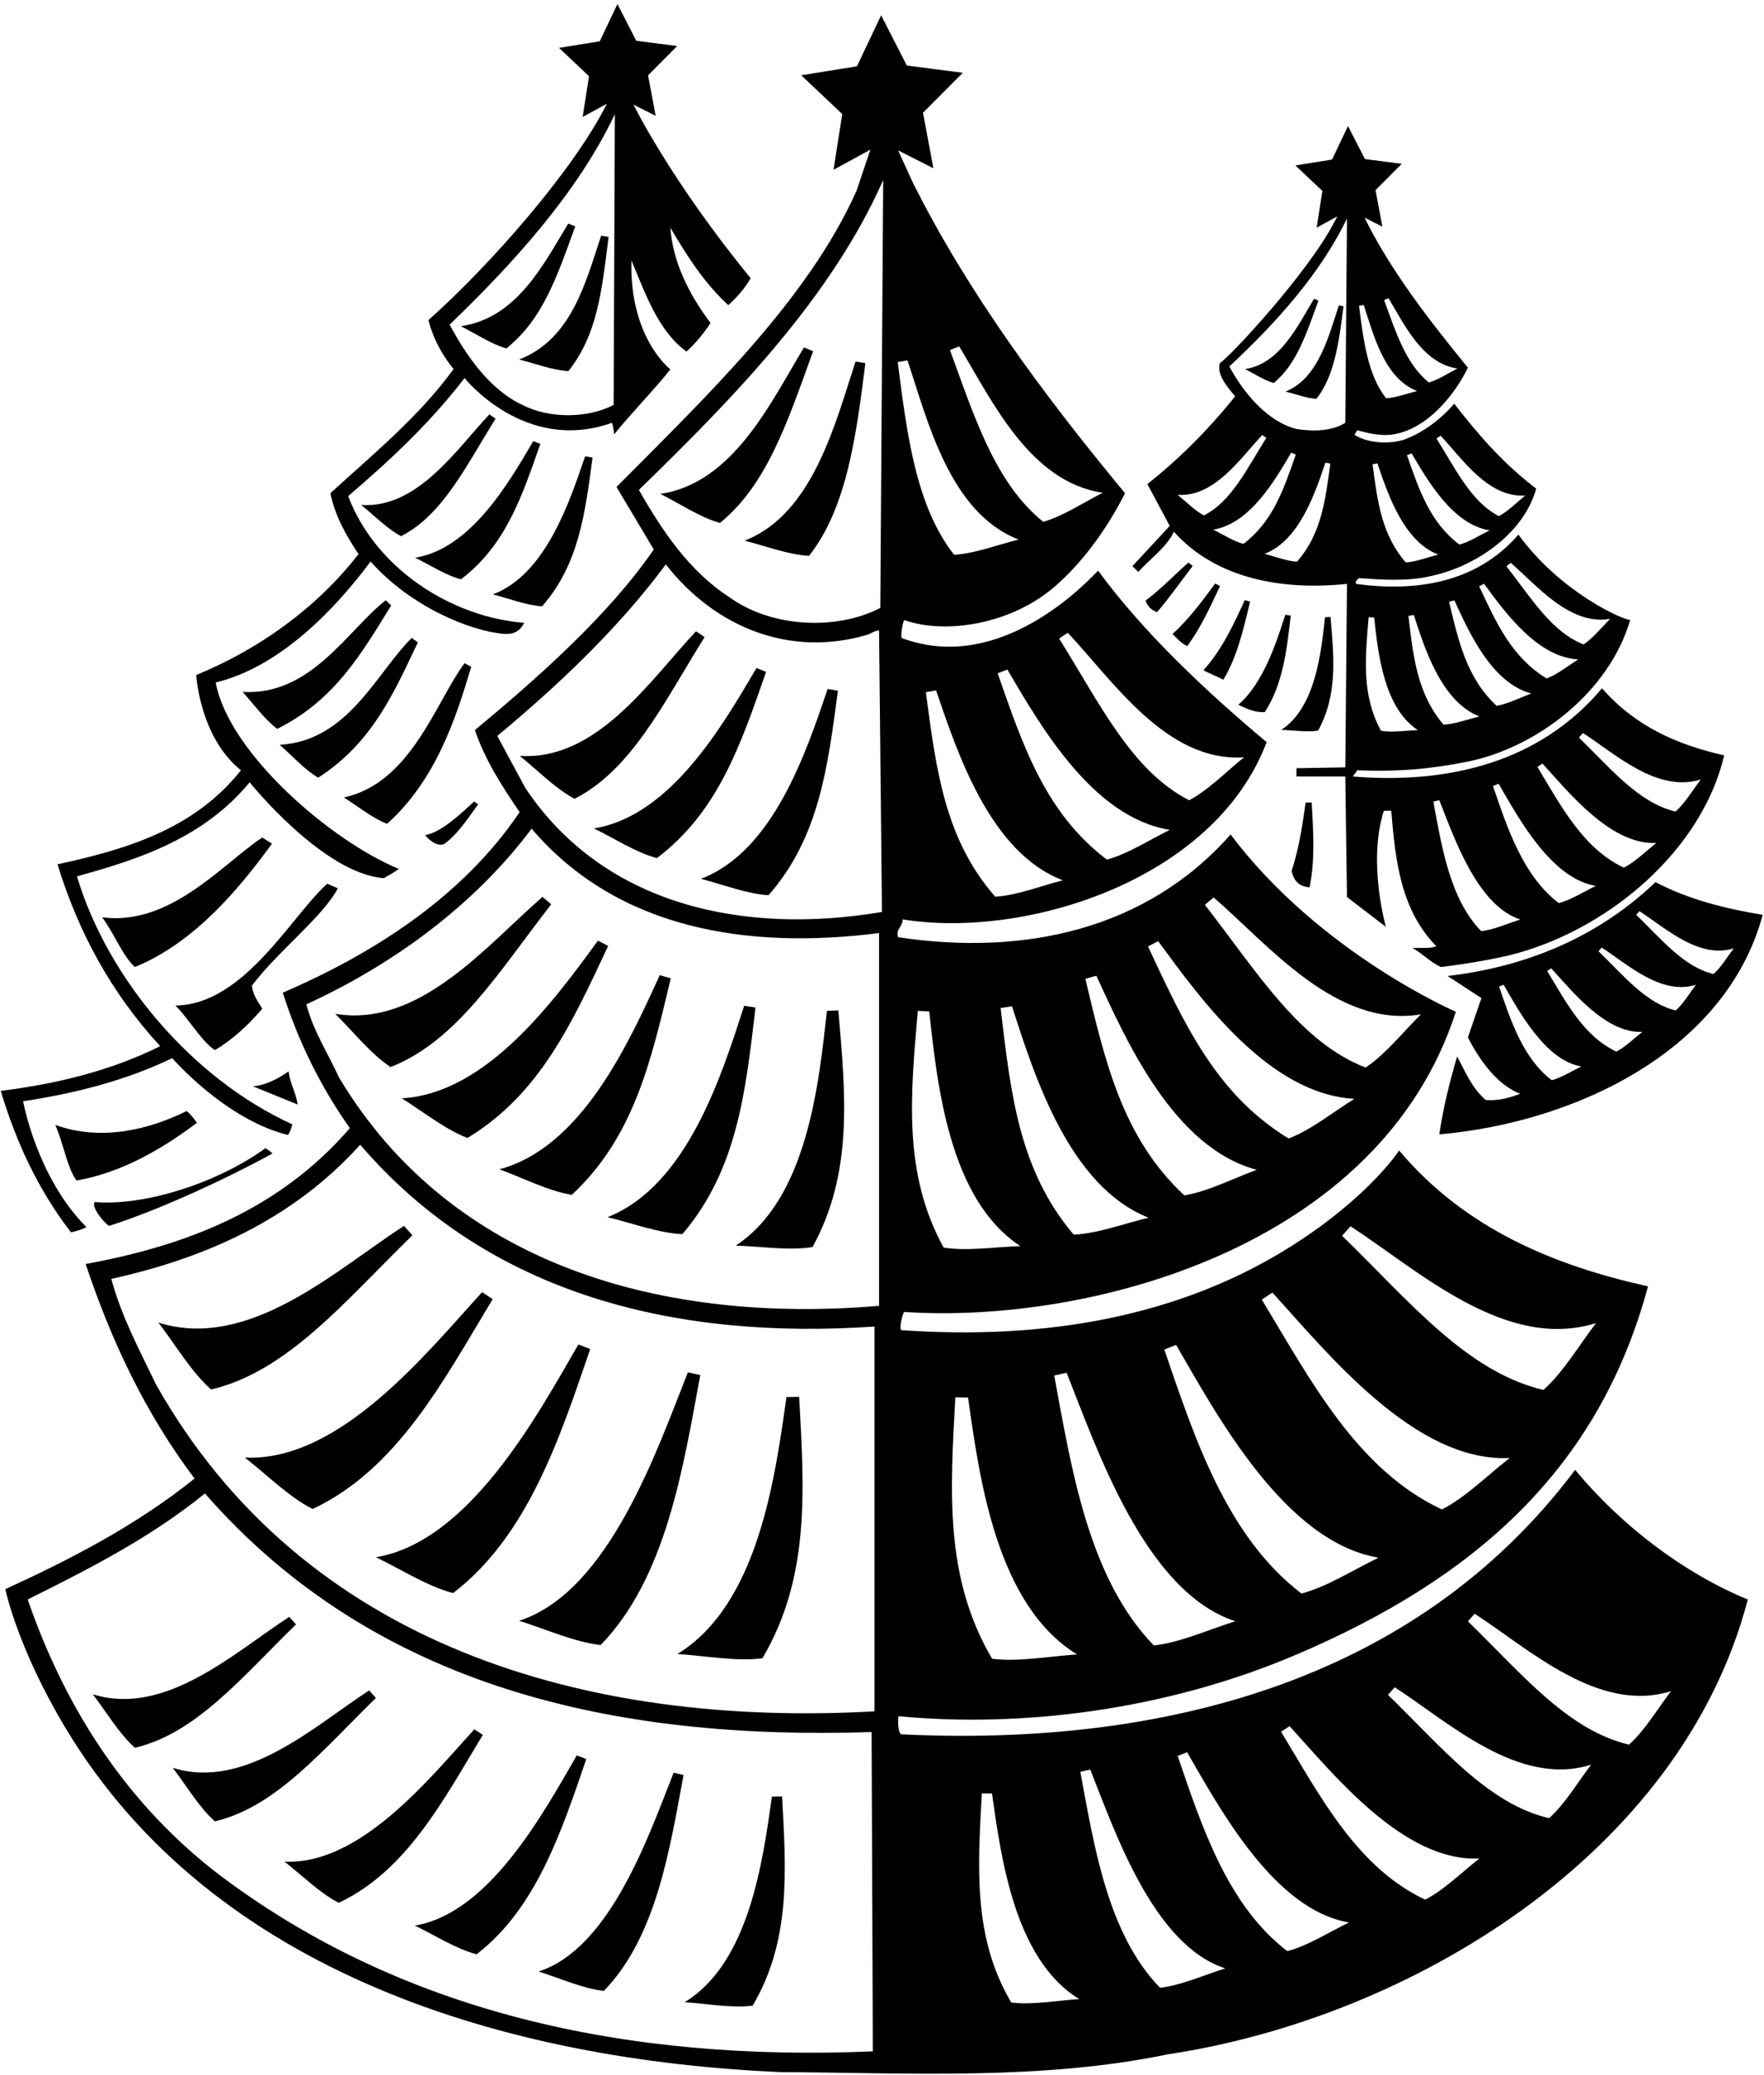 <?xml version="1.0" encoding="UTF-8"?>
<svg xmlns="http://www.w3.org/2000/svg" xmlns:xlink="http://www.w3.org/1999/xlink" width="426pt" height="501pt" viewBox="0 0 426 501" version="1.1">
<g id="surface1">
<path style=" stroke:none;fill-rule:nonzero;fill:rgb(0%,0%,0%);fill-opacity:1;" d="M 107.148 203.848 C 110.648 201.516 114.031 196.047 115.484 194.184 L 114.484 193.516 C 112.281 195.516 106.59 201.141 102.648 201.617 C 104.117 203.359 105.688 204.246 107.148 203.848 "/>
<path style=" stroke:none;fill-rule:nonzero;fill:rgb(0%,0%,0%);fill-opacity:1;" d="M 358.789 265.574 C 355.254 262.473 353.887 258.676 351.887 255.074 C 349.988 261.574 348.488 267.676 347.59 273.875 C 379.789 271.074 416.688 254.176 425.688 220.875 C 416.59 219.375 407.789 217.176 399.789 212.973 C 385.789 226.375 368.387 233.441 349.59 235.641 L 357.754 240.973 L 354.488 250.473 C 357.188 255.676 361.289 261.773 367.09 264.074 C 364.488 265.074 361.922 265.809 358.789 265.574 Z M 395.934 219.988 C 402.266 224.105 410.312 231.594 418.699 228.961 C 417.082 231.074 415.656 233.531 413.816 235.16 C 406.699 233.484 401.395 226.945 395.145 220.863 Z M 386.816 228.781 C 393.148 232.898 401.199 240.387 409.582 237.754 C 407.965 239.867 406.539 242.324 404.699 243.953 C 397.586 242.277 392.277 235.738 386.027 229.656 Z M 374.621 233.785 C 379.715 239.367 387.852 249.559 396.629 249.121 C 394.531 250.762 392.531 252.777 390.34 253.895 C 382.441 250.184 378.156 241.895 373.641 234.438 Z M 362.02 238.176 L 363.121 237.75 C 366.91 244.285 373.227 256.035 381.898 257.477 C 379.496 258.629 377.113 260.176 374.738 260.801 C 367.809 255.496 364.844 246.426 362.02 238.176 "/>
<path style=" stroke:none;fill-rule:nonzero;fill:rgb(0%,0%,0%);fill-opacity:1;" d="M 69.688 258.676 C 67.086 260.473 64.289 261.973 61.086 262.273 L 71.887 266.676 C 71.488 263.875 70.086 261.723 69.688 258.676 "/>
<path style=" stroke:none;fill-rule:nonzero;fill:rgb(0%,0%,0%);fill-opacity:1;" d="M 26.336 295.973 C 38.336 292.176 54.738 284.574 65.836 278.473 C 65.836 278.473 64.688 277.523 64.086 277.223 C 52.637 285.523 35.086 291.223 22.836 290.223 C 22.039 291.426 24.938 295.074 26.336 295.973 "/>
<path style=" stroke:none;fill-rule:nonzero;fill:rgb(0%,0%,0%);fill-opacity:1;" d="M 17.109 297.488 C 17.234 297.648 21.047 296.445 20.832 296.23 C 8.844 284.184 5.586 265.875 5.586 265.875 C 18.188 263.973 30.387 260.875 41.586 255.473 C 41.586 255.473 54.336 270.223 69.457 274.008 C 69.766 274.074 70.73 271.512 70.551 271.434 C 46.383 260.414 25.934 236.191 18.586 211.574 C 33.887 207.375 49.188 202.273 60.289 188.875 C 60.289 188.875 77.992 210.941 92.711 212.02 C 93.711 211.348 94.961 210.848 96.289 209.773 C 79.93 203.039 55.211 181.777 52.086 164.773 C 67.461 161.098 80.887 147.176 89.488 135.574 C 99.324 146.641 113.824 152.41 121.707 153.039 C 123.727 153.199 125.484 152.621 126.59 150.375 C 108.789 148.973 90.586 137.074 84.086 119.773 C 94.387 110.973 103.988 101.973 112.188 91.273 C 112.188 91.273 126.754 109.613 147.789 102.074 C 148.09 102.848 148.09 103.348 148.34 104.848 C 152.34 99.848 158.387 93.676 161.887 89.176 C 161.887 89.176 151.965 81.598 152.488 62.875 C 155.789 70.676 158.887 79.875 165.789 84.875 C 167.887 82.973 169.988 80.473 171.59 77.973 C 166.387 71.074 162.488 63.273 161.887 54.973 C 165.789 61.574 169.988 68.273 175.887 73.676 C 178.09 71.676 179.887 69.574 181.289 67.176 C 161.867 43.461 152.988 25.266 152.988 25.266 L 158.34 27.973 L 156.504 18.184 L 163.531 11.121 L 153.652 9.84 L 149.109 0.977 L 144.836 9.973 L 135.004 11.559 L 142.242 18.398 L 140.707 28.242 L 146.555 25.055 C 138.453 41.254 118.246 64.105 103.488 77.273 C 103.488 77.273 104.59 83.098 109.539 89.098 C 101.191 100.598 90.199 109.547 79.789 119.074 C 80.887 124.473 83.461 129.098 86.586 133.773 C 76.086 147.273 61.988 156.973 47.387 162.973 C 47.387 162.973 48.211 177.973 58.188 185.973 C 46.789 200.375 29.988 205.176 13.887 208.676 C 18.789 224.676 26.688 239.574 38.688 252.574 C 26.887 258.473 13.789 261.676 0.188 263.375 C 3.832 275.582 9.121 287.113 17.109 297.488 Z M 108.59 78.375 C 124.387 63.176 139.59 46.273 148.488 27.574 L 148.188 97.773 C 141.789 101.074 132.59 101.074 126.188 97.773 C 118.188 94.074 112.488 85.676 108.59 78.375 "/>
<path style=" stroke:none;fill-rule:nonzero;fill:rgb(0%,0%,0%);fill-opacity:1;" d="M 125.375 86.801 C 129.375 87.801 133.477 89.398 137.273 89.598 C 144.273 80.699 145.273 70.598 146.977 57.199 L 145.176 56.898 C 141.477 68 138.074 81.898 125.375 86.801 "/>
<path style=" stroke:none;fill-rule:nonzero;fill:rgb(0%,0%,0%);fill-opacity:1;" d="M 274.887 138.074 C 277.789 134.875 281.789 132.074 283.488 128.375 C 293.789 139.875 309.887 142.574 325.289 140.973 L 324.887 185.273 L 313.09 185.473 L 313.09 187.473 L 324.887 187.473 L 325.289 216.574 L 334.688 223.773 C 334.688 223.773 330.215 208.16 334.191 195.758 L 335.984 195.734 C 336.973 207.801 338.258 219.664 346.887 228.473 C 345.188 229.074 342.988 228.773 341.09 228.875 C 343.488 230.176 345.488 232.375 347.988 233.473 C 347.988 233.473 359.105 232.156 366.266 230.18 C 389.016 223.891 411.02 205.117 416.387 182.375 C 405.289 179.875 394.988 175.473 386.887 166.176 C 371.887 183.973 349.988 189.375 326.688 187.473 L 327.789 185.973 C 337.59 186.375 345.488 185.676 354.488 183.875 C 371.488 180.375 388.688 166.875 393.688 149.676 C 392.289 149.773 377.09 143.309 366.688 129.074 C 356.688 140.676 342.09 142.973 327.488 140.973 C 327.188 140.375 327.789 139.973 328.188 139.574 C 333.59 139.973 339.887 140.375 345.09 139.176 C 355.789 137.074 367.887 129.176 370.988 117.973 C 363.09 111.973 357.188 105.176 351.188 97.473 C 347.688 101.473 343.688 104.375 339.289 106.074 C 335.488 107.375 330.188 106.973 327.09 104.973 L 327.789 103.875 C 330.887 104.773 334.289 105.473 337.488 104.676 C 344.988 102.973 351.289 95.375 354.488 88.773 C 345.289 77.473 336.387 66.074 329.988 53.473 L 329.539 52.547 L 333.84 54.723 L 332.188 45.91 L 338.512 39.559 L 329.621 38.402 L 325.531 30.426 L 321.688 38.523 L 312.836 39.949 L 319.352 46.105 L 317.969 54.965 L 322.945 52.25 C 322.684 52.773 322.406 53.312 322.09 53.875 C 315.875 65.805 297.254 85.973 294.57 87.684 C 293.836 90.285 296.09 93.141 298.289 95.676 C 291.887 103.676 284.789 110.773 277.09 116.875 L 282.488 126.973 L 273.488 136.676 Z M 382.285 176.973 C 390.203 182.117 400.262 191.48 410.742 188.188 C 408.719 190.828 406.938 193.898 404.637 195.938 C 395.742 193.84 389.109 185.672 381.301 178.066 Z M 372.508 184.355 C 378.875 191.328 389.043 204.07 400.016 203.523 C 397.391 205.57 394.895 208.094 392.156 209.484 C 382.281 204.852 376.926 194.492 371.277 185.164 Z M 361.922 189.23 C 366.656 197.398 374.555 212.09 385.391 213.887 C 382.391 215.332 379.41 217.266 376.441 218.043 C 367.781 211.41 364.074 200.074 360.547 189.762 Z M 347.59 193.207 C 351.086 201.977 356.699 218.645 367.16 222.004 C 363.984 222.996 360.754 224.477 357.703 224.812 C 350.098 216.992 348.145 204.246 346.152 193.531 Z M 364.824 135.871 C 371.258 141.449 379.078 151.062 388.852 149.422 C 386.715 151.531 384.742 154.055 382.438 155.59 C 374.754 152.609 369.844 144.488 363.809 136.727 Z M 358.391 140.941 C 363.43 147.805 371.242 158.652 381.137 159.215 C 378.59 160.801 376.105 162.824 373.516 163.809 C 365.105 158.707 361.379 150.453 357.211 141.551 Z M 351.227 144.945 C 354.777 152.688 360.238 164.891 369.812 167.438 C 366.996 168.473 364.156 169.953 361.422 170.398 C 354.219 163.703 352.234 154.867 349.949 145.305 Z M 341.438 148.484 C 344.062 156.586 348.066 169.344 357.277 172.988 C 354.359 173.691 351.367 174.828 348.602 174.953 C 342.223 167.461 341.281 158.457 340.129 148.695 Z M 330.523 149.02 L 331.852 149.082 C 332.785 157.547 334.129 170.848 342.414 176.277 C 339.414 176.379 336.254 176.891 333.52 176.449 C 328.785 167.824 329.684 158.816 330.523 149.02 Z M 347.906 105.195 C 353.199 110.824 359.371 120.219 368.34 119.637 C 366.219 121.344 364.203 123.438 361.984 124.609 C 355.324 121.215 351.641 113.434 346.91 105.875 Z M 340.902 109.461 C 344.82 116.117 350.871 126.629 359.742 128.043 C 357.301 129.238 354.871 130.836 352.445 131.488 C 345.328 126.109 342.723 118.32 339.781 109.902 Z M 332.645 111.883 C 335.137 119.191 338.938 130.707 347.344 133.887 C 344.707 134.562 342.008 135.637 339.5 135.785 C 333.613 129.078 332.641 120.926 331.461 112.086 Z M 335.32 72.004 C 339.133 78.297 343.504 87.734 351.973 88.973 C 349.656 90.145 347.363 91.691 345.062 92.344 C 339.535 87.859 337.16 80.418 334.258 72.438 Z M 329.332 73.633 C 331.656 80.613 334.227 91.316 342.215 94.398 C 339.699 95.027 337.121 96.031 334.73 96.156 C 330.328 90.562 329.27 82.246 328.199 73.824 Z M 300.277 131.316 C 297.852 130.664 295.426 129.07 292.98 127.871 C 301.855 126.457 307.906 115.949 311.82 109.289 L 312.941 109.73 C 310 118.148 307.395 125.938 300.277 131.316 Z M 313.223 135.617 C 310.715 135.469 308.016 134.395 305.379 133.715 C 313.785 130.535 317.59 119.023 320.078 111.711 L 321.266 111.918 C 320.086 120.754 319.109 128.91 313.223 135.617 Z M 296.887 88.473 C 308.387 77.773 318.887 65.973 325.289 52.773 L 324.887 102.074 C 321.59 104.176 316.988 104.176 313.09 103.574 C 305.988 101.773 300.188 94.676 296.887 88.473 Z M 304.816 105.027 L 305.812 105.703 C 301.082 113.266 297.398 121.047 290.742 124.441 C 288.52 123.27 286.504 121.176 284.387 119.469 C 293.352 120.047 299.527 110.652 304.816 105.027 "/>
<path style=" stroke:none;fill-rule:nonzero;fill:rgb(0%,0%,0%);fill-opacity:1;" d="M 380.387 354.875 C 341.605 406.551 279.57 421.703 217.738 418.73 C 216.758 418.684 216.773 414.332 217.066 414.359 C 246.301 417.156 281.32 413.035 313.09 399.473 C 355.633 381.312 385.977 355.156 397.988 310.574 C 375.488 305.574 353.887 296.773 337.887 277.773 C 337.887 277.773 330.867 288.672 312.52 300.441 C 285.062 318.059 252.105 323.559 217.73 321.145 C 216.984 321.09 218.031 316.73 218.402 316.754 C 262.73 319.688 333.109 301.422 351.59 244.273 C 351.59 244.273 318.754 230.141 297.188 201.473 C 276.887 224.473 247.289 230.875 216.887 226.273 C 216.289 224.273 217.988 223.773 217.988 221.973 C 247.605 226.762 293.293 212.566 305.887 179.176 C 291.289 166.973 276.09 152.676 265.188 137.773 C 259.441 143.84 239.844 162.293 217.789 154.051 C 217.391 153.898 218.051 149.586 218.449 149.73 C 228.086 153.156 244.062 150.895 254.785 141.562 C 261.992 135.289 267.742 126.91 271.688 119.074 C 251.887 95.176 233.789 70.676 220.488 44.176 L 216.891 36.309 L 225.41 40.625 L 222.902 27.23 L 232.512 17.574 L 219.004 15.824 L 212.789 3.699 L 206.945 16.008 L 193.496 18.172 L 203.395 27.531 L 201.297 40.988 L 210.188 36.141 L 206.887 45.973 C 195.09 72.473 170.387 95.875 148.887 117.574 L 157.887 132.676 C 146.688 148.875 129.59 163.875 114.688 176.273 C 117.09 183.375 121.188 189.773 125.488 196.074 C 111.488 216.875 89.586 230.473 68.289 239.676 C 71.988 251.273 77.289 262.176 84.488 272.375 C 67.289 292.273 44.688 300.773 20.688 305.176 C 26.789 323.473 34.988 341.074 46.988 356.973 C 32.789 368.375 16.988 376.473 1.289 383.676 C 1.289 383.676 4.141 397.75 15.867 417.273 C 51.527 476.633 122.715 497.422 188.488 500.273 C 220.387 500.473 251.59 502.273 282.09 495.973 C 340.59 487.176 405.988 447.676 422.09 386.176 C 406.59 379.773 391.688 368.473 380.387 354.875 Z M 326.156 296.07 C 342.652 306.789 363.609 326.293 385.441 319.43 C 381.23 324.938 377.516 331.336 372.73 335.578 C 354.199 331.211 340.379 314.188 324.105 298.352 Z M 307.281 312.074 C 320.547 326.605 341.73 353.148 364.586 352.008 C 359.125 356.273 353.918 361.531 348.215 364.434 C 327.645 354.777 316.48 333.191 304.723 313.766 Z M 284.035 324.711 C 293.898 341.73 310.352 372.328 332.93 376.078 C 326.684 379.086 320.477 383.113 314.289 384.734 C 296.242 370.918 288.527 347.301 281.172 325.816 Z M 257.582 331.426 C 264.867 349.699 276.562 384.426 298.355 391.422 C 291.738 393.488 285.012 396.57 278.652 397.273 C 262.809 380.98 258.742 354.434 254.59 332.105 Z M 230.711 337.355 L 233.777 337.406 C 236.539 356.883 240.594 387.496 260.113 399.441 C 253.195 399.887 245.934 401.293 239.59 400.473 C 228.043 380.898 229.469 360.031 230.711 337.355 Z M 293.098 216.672 C 306.5 228.293 322.797 248.316 343.152 244.898 C 338.707 249.293 334.594 254.547 329.789 257.746 C 313.781 251.539 303.551 234.621 290.98 218.453 Z M 279.691 227.234 C 290.195 241.531 306.473 264.133 327.078 265.297 C 321.773 268.602 316.598 272.816 311.207 274.871 C 293.688 264.242 285.922 247.051 277.234 228.504 Z M 264.773 235.574 C 272.168 251.703 283.547 277.121 303.492 282.43 C 297.625 284.59 291.707 287.676 286.012 288.598 C 271 274.648 266.867 256.242 262.109 236.324 Z M 244.383 242.949 C 249.848 259.828 258.188 286.402 277.379 293.996 C 271.301 295.461 265.062 297.832 259.301 298.086 C 246.016 282.48 244.055 263.723 241.648 243.383 Z M 221.645 244.062 L 224.406 244.191 C 226.352 261.828 229.148 289.535 246.41 300.852 C 240.16 301.059 233.574 302.121 227.879 301.207 C 218.02 283.238 219.891 264.469 221.645 244.062 Z M 257.855 152.766 C 268.879 164.488 281.738 184.059 300.422 182.848 C 296.004 186.406 291.809 190.77 287.18 193.211 C 273.305 186.137 265.633 169.926 255.781 154.18 Z M 243.262 161.648 C 251.422 175.52 264.027 197.41 282.516 200.359 C 277.422 202.852 272.367 206.18 267.312 207.539 C 252.48 196.332 247.055 180.105 240.93 162.566 Z M 226.062 166.691 C 231.25 181.922 239.172 205.91 256.684 212.535 C 251.191 213.945 245.566 216.184 240.344 216.492 C 228.078 202.52 226.047 185.531 223.59 167.117 Z M 231.633 83.617 C 239.57 96.723 248.68 116.387 266.32 118.969 C 261.5 121.402 256.727 124.633 251.93 125.988 C 240.41 116.648 235.469 101.145 229.418 84.52 Z M 219.156 87.012 C 224.004 101.551 229.359 123.848 245.992 130.266 C 240.754 131.574 235.383 133.672 230.406 133.934 C 221.238 122.277 219.027 104.953 216.801 87.402 Z M 51.688 451.676 C 29.188 433.973 15.188 410.773 6.688 386.176 C 21.488 378.773 36.188 371.375 49.488 360.574 C 90.887 407.875 149.289 420.176 210.488 418.176 L 210.789 495.273 C 151.59 497.773 96.488 486.074 51.688 451.676 Z M 211.188 413.176 C 141.688 417.074 73.289 397.375 37.688 334.273 C 33.688 325.973 29.289 317.773 26.887 308.773 C 48.988 303.875 70.387 294.773 86.988 276.375 C 118.59 313.176 164.188 323.473 211.188 320.273 Z M 212.289 315.273 C 160.688 319.676 109.289 305.875 81.887 260.176 C 79.188 254.273 75.586 248.773 73.988 242.473 C 93.887 233.375 113.988 219.273 128.387 200.074 C 149.289 224.574 180.887 229.273 212.289 225.273 Z M 126.887 190.273 L 120.09 177.676 C 134.688 165.574 149.387 151.676 160.789 136.273 C 172.688 151.473 190.688 158.773 209.387 153.273 C 210.387 152.973 211.188 152.273 212.289 152.176 L 212.988 220.176 C 180.09 225.773 145.988 218.875 126.887 190.273 Z M 212.59 146.773 C 201.789 152.375 186.09 151.375 176.289 144.273 C 166.387 137.973 159.688 127.773 154.289 118.273 C 177.988 95.273 200.887 71.473 213.289 43.473 Z M 244.211 483.473 C 234.973 467.812 236.113 451.117 237.109 432.977 L 239.562 433.016 C 241.77 448.598 245.016 473.09 260.633 482.645 C 255.098 483 249.285 484.125 244.211 483.473 Z M 280.148 479.918 C 267.473 466.883 264.223 445.645 260.898 427.781 L 263.293 427.238 C 269.121 441.859 278.477 469.641 295.91 475.234 C 290.617 476.887 285.234 479.355 280.148 479.918 Z M 310.887 471.074 C 296.453 460.023 290.277 441.129 284.395 423.941 L 286.684 423.055 C 294.578 436.672 307.738 461.148 325.801 464.148 C 320.805 466.555 315.84 469.777 310.887 471.074 Z M 344.176 458.641 C 327.719 450.914 318.789 433.645 309.379 418.102 L 311.43 416.754 C 322.039 428.375 338.984 449.609 357.27 448.699 C 352.902 452.109 348.734 456.316 344.176 458.641 Z M 374.09 438.973 C 359.266 435.48 348.211 421.863 335.188 409.191 L 336.832 407.367 C 350.027 415.941 366.793 431.543 384.258 426.055 C 380.891 430.461 377.918 435.578 374.09 438.973 Z M 403.559 408.297 C 400.191 412.699 397.219 417.82 393.391 421.215 C 378.566 417.719 367.512 404.102 354.488 391.434 L 356.133 389.609 C 369.328 398.184 386.094 413.785 403.559 408.297 "/>
<path style=" stroke:none;fill-rule:nonzero;fill:rgb(0%,0%,0%);fill-opacity:1;" d="M 138.918 54.664 L 137.227 53.977 C 131.164 63.984 124.777 76.789 111.309 78.758 C 114.988 80.617 118.633 83.086 122.297 84.121 C 131.09 76.988 134.297 67.359 138.918 54.664 "/>
<path style=" stroke:none;fill-rule:nonzero;fill:rgb(0%,0%,0%);fill-opacity:1;" d="M 130.488 107.176 L 128.789 106.504 C 122.855 116.59 113.691 132.508 100.246 134.652 C 103.953 136.465 107.629 138.887 111.305 139.871 C 122.09 131.723 126.031 119.926 130.488 107.176 "/>
<path style=" stroke:none;fill-rule:nonzero;fill:rgb(0%,0%,0%);fill-opacity:1;" d="M 118.18 100.047 C 110.164 108.57 100.812 122.801 87.23 121.922 C 90.441 124.508 93.492 127.68 96.855 129.453 C 106.945 124.312 112.523 112.523 119.688 101.074 L 118.18 100.047 "/>
<path style=" stroke:none;fill-rule:nonzero;fill:rgb(0%,0%,0%);fill-opacity:1;" d="M 143.098 110.484 L 141.297 110.172 C 137.523 121.246 131.766 138.688 119.031 143.504 C 123.027 144.531 127.113 146.156 130.914 146.383 C 139.828 136.223 141.309 123.871 143.098 110.484 "/>
<path style=" stroke:none;fill-rule:nonzero;fill:rgb(0%,0%,0%);fill-opacity:1;" d="M 93.148 144.93 C 83.922 152.129 75.145 168.02 58.59 167.055 C 61.371 170.102 63.898 173.703 66.953 175.973 C 80.941 169.023 87.457 157.484 94.48 146.176 L 93.148 144.93 "/>
<path style=" stroke:none;fill-rule:nonzero;fill:rgb(0%,0%,0%);fill-opacity:1;" d="M 100.906 155.102 L 99.445 154.012 C 91.074 162.184 84.105 178.949 67.547 179.82 C 70.645 182.539 73.559 185.84 76.844 187.758 C 89.977 179.305 95.176 167.117 100.906 155.102 "/>
<path style=" stroke:none;fill-rule:nonzero;fill:rgb(0%,0%,0%);fill-opacity:1;" d="M 113.793 160.973 L 112.176 160.129 C 105.203 169.523 99.25 189.055 83.039 192.535 C 86.531 194.73 89.93 197.527 93.477 198.902 C 105.105 188.477 110.035 173.746 113.793 160.973 "/>
<path style=" stroke:none;fill-rule:nonzero;fill:rgb(0%,0%,0%);fill-opacity:1;" d="M 63.312 202.207 C 53.594 208.723 41.098 223.629 24.656 221.473 C 27.211 224.711 29.703 230.992 32.586 233.473 C 47.039 227.551 57.867 214.449 65.688 203.676 L 63.312 202.207 "/>
<path style=" stroke:none;fill-rule:nonzero;fill:rgb(0%,0%,0%);fill-opacity:1;" d="M 79.031 213.355 C 70.324 221.172 58.938 242.594 42.355 242.773 C 45.34 245.621 48.691 251.488 51.895 253.539 C 56.047 251.105 59.871 247.582 63.352 243.523 C 61.836 241.223 61.086 239.973 60.836 237.973 C 67.105 229.625 77.898 221.441 81.586 214.473 L 79.031 213.355 "/>
<path style=" stroke:none;fill-rule:nonzero;fill:rgb(0%,0%,0%);fill-opacity:1;" d="M 45.055 268.25 C 35.793 272.844 24.254 275.555 13.328 271.586 C 15.121 275.301 16.199 281.973 18.477 285.02 C 29.324 283.145 39.188 277.402 47.555 271.078 C 47.555 271.078 45.777 268.578 45.055 268.25 "/>
<path style=" stroke:none;fill-rule:nonzero;fill:rgb(0%,0%,0%);fill-opacity:1;" d="M 179.797 130.535 C 185.035 131.848 190.406 133.941 195.383 134.203 C 204.551 122.547 206.762 105.227 208.988 87.676 L 206.629 87.281 C 201.785 101.82 196.43 124.117 179.797 130.535 "/>
<path style=" stroke:none;fill-rule:nonzero;fill:rgb(0%,0%,0%);fill-opacity:1;" d="M 173.855 126.262 C 185.375 116.918 190.316 101.414 196.367 84.789 L 194.156 83.887 C 186.215 96.996 177.109 116.656 159.469 119.238 C 164.285 121.672 169.062 124.902 173.855 126.262 "/>
<path style=" stroke:none;fill-rule:nonzero;fill:rgb(0%,0%,0%);fill-opacity:1;" d="M 182.676 161.297 C 174.52 175.164 161.91 197.055 143.426 200.008 C 148.52 202.496 153.574 205.824 158.629 207.184 C 173.461 195.977 178.883 179.75 185.012 162.215 L 182.676 161.297 "/>
<path style=" stroke:none;fill-rule:nonzero;fill:rgb(0%,0%,0%);fill-opacity:1;" d="M 170.16 153.824 L 168.086 152.41 C 157.062 164.137 144.199 183.703 125.52 182.496 C 129.938 186.051 134.133 190.414 138.762 192.855 C 152.633 185.781 160.305 169.574 170.16 153.824 "/>
<path style=" stroke:none;fill-rule:nonzero;fill:rgb(0%,0%,0%);fill-opacity:1;" d="M 169.258 212.18 C 174.75 213.59 180.375 215.828 185.598 216.137 C 197.859 202.164 199.895 185.18 202.352 166.766 L 199.879 166.336 C 194.691 181.566 186.77 205.555 169.258 212.18 "/>
<path style=" stroke:none;fill-rule:nonzero;fill:rgb(0%,0%,0%);fill-opacity:1;" d="M 146.867 228.379 L 144.406 227.109 C 133.906 241.406 117.629 264.008 97.02 265.172 C 102.328 268.477 107.504 272.691 112.895 274.746 C 130.414 264.117 138.18 246.926 146.867 228.379 "/>
<path style=" stroke:none;fill-rule:nonzero;fill:rgb(0%,0%,0%);fill-opacity:1;" d="M 133.117 218.328 L 131.004 216.547 C 117.598 228.168 101.301 248.191 80.949 244.773 C 85.395 249.168 89.508 254.422 94.309 257.621 C 110.316 251.414 120.547 234.496 133.117 218.328 "/>
<path style=" stroke:none;fill-rule:nonzero;fill:rgb(0%,0%,0%);fill-opacity:1;" d="M 159.328 235.449 C 151.93 251.578 140.555 276.996 120.609 282.305 C 126.473 284.465 132.395 287.551 138.09 288.473 C 153.102 274.523 157.234 256.117 161.992 236.199 L 159.328 235.449 "/>
<path style=" stroke:none;fill-rule:nonzero;fill:rgb(0%,0%,0%);fill-opacity:1;" d="M 179.719 242.824 C 174.254 259.703 165.914 286.277 146.723 293.871 C 152.801 295.336 159.035 297.707 164.801 297.961 C 178.086 282.355 180.047 263.598 182.453 243.258 L 179.719 242.824 "/>
<path style=" stroke:none;fill-rule:nonzero;fill:rgb(0%,0%,0%);fill-opacity:1;" d="M 177.691 300.727 C 183.938 300.934 190.527 301.996 196.223 301.082 C 206.082 283.113 204.211 264.344 202.457 243.938 L 199.695 244.066 C 197.75 261.703 194.953 289.41 177.691 300.727 "/>
<path style=" stroke:none;fill-rule:nonzero;fill:rgb(0%,0%,0%);fill-opacity:1;" d="M 118.984 313.656 L 116.426 311.969 C 103.16 326.496 81.98 353.043 59.121 351.898 C 64.582 356.168 69.789 361.426 75.492 364.328 C 96.062 354.672 107.227 333.086 118.984 313.656 "/>
<path style=" stroke:none;fill-rule:nonzero;fill:rgb(0%,0%,0%);fill-opacity:1;" d="M 99.602 298.242 L 97.551 295.965 C 81.055 306.684 60.098 326.184 38.266 319.324 C 42.477 324.828 46.191 331.227 50.98 335.473 C 69.508 331.102 83.328 314.082 99.602 298.242 "/>
<path style=" stroke:none;fill-rule:nonzero;fill:rgb(0%,0%,0%);fill-opacity:1;" d="M 139.676 324.602 C 129.809 341.621 113.355 372.219 90.777 375.969 C 97.023 378.977 103.23 383.004 109.422 384.625 C 127.465 370.812 135.184 347.195 142.535 325.707 L 139.676 324.602 "/>
<path style=" stroke:none;fill-rule:nonzero;fill:rgb(0%,0%,0%);fill-opacity:1;" d="M 166.125 331.32 C 158.84 349.594 147.145 384.32 125.355 391.312 C 131.973 393.379 138.699 396.461 145.059 397.164 C 160.898 380.871 164.965 354.324 169.117 331.996 L 166.125 331.32 "/>
<path style=" stroke:none;fill-rule:nonzero;fill:rgb(0%,0%,0%);fill-opacity:1;" d="M 189.93 337.297 C 187.168 356.773 183.113 387.391 163.594 399.336 C 170.512 399.781 177.773 401.184 184.121 400.367 C 195.664 380.793 194.238 359.926 192.996 337.25 L 189.93 337.297 "/>
<path style=" stroke:none;fill-rule:nonzero;fill:rgb(0%,0%,0%);fill-opacity:1;" d="M 114.547 417.512 C 103.938 429.133 86.992 450.371 68.703 449.457 C 73.074 452.871 77.242 457.078 81.801 459.398 C 98.258 451.672 107.188 434.406 116.598 418.863 L 114.547 417.512 "/>
<path style=" stroke:none;fill-rule:nonzero;fill:rgb(0%,0%,0%);fill-opacity:1;" d="M 90.785 409.949 L 89.145 408.125 C 75.949 416.699 59.184 432.305 41.719 426.812 C 45.086 431.219 48.059 436.336 51.891 439.734 C 66.711 436.238 77.77 422.621 90.785 409.949 "/>
<path style=" stroke:none;fill-rule:nonzero;fill:rgb(0%,0%,0%);fill-opacity:1;" d="M 139.293 423.812 C 131.398 437.43 118.234 461.906 100.176 464.906 C 105.172 467.312 110.137 470.535 115.09 471.832 C 129.523 460.781 135.699 441.887 141.582 424.699 L 139.293 423.812 "/>
<path style=" stroke:none;fill-rule:nonzero;fill:rgb(0%,0%,0%);fill-opacity:1;" d="M 130.066 475.992 C 135.359 477.648 140.742 480.113 145.828 480.676 C 158.504 467.641 161.754 446.402 165.074 428.539 L 162.684 428 C 156.855 442.617 147.5 470.398 130.066 475.992 "/>
<path style=" stroke:none;fill-rule:nonzero;fill:rgb(0%,0%,0%);fill-opacity:1;" d="M 186.414 433.773 C 184.203 449.355 180.965 473.848 165.344 483.406 C 170.879 483.762 176.691 484.887 181.766 484.23 C 191.004 468.57 189.859 451.875 188.867 433.734 L 186.414 433.773 "/>
<path style=" stroke:none;fill-rule:nonzero;fill:rgb(0%,0%,0%);fill-opacity:1;" d="M 71.484 392.191 L 69.844 390.367 C 56.648 398.941 39.883 414.543 22.414 409.055 C 25.785 413.461 28.758 418.578 32.586 421.973 C 47.41 418.48 58.465 404.863 71.484 392.191 "/>
<path style=" stroke:none;fill-rule:nonzero;fill:rgb(0%,0%,0%);fill-opacity:1;" d="M 310.438 94.527 C 312.953 95.156 315.531 96.16 317.922 96.285 C 322.32 90.691 323.383 82.379 324.449 73.953 L 323.32 73.766 C 320.992 80.742 318.422 91.445 310.438 94.527 "/>
<path style=" stroke:none;fill-rule:nonzero;fill:rgb(0%,0%,0%);fill-opacity:1;" d="M 318.395 72.57 L 317.332 72.137 C 313.52 78.426 309.148 87.863 300.68 89.105 C 302.992 90.273 305.285 91.824 307.59 92.473 C 313.117 87.988 315.488 80.551 318.395 72.57 "/>
<path style=" stroke:none;fill-rule:nonzero;fill:rgb(0%,0%,0%);fill-opacity:1;" d="M 286.707 155.996 C 289.887 151.723 292.184 146.719 294.633 141.492 L 293.453 140.883 C 290.773 144.531 287.309 149.305 283.168 153.062 C 284.09 153.973 285.09 155.223 286.707 155.996 "/>
<path style=" stroke:none;fill-rule:nonzero;fill:rgb(0%,0%,0%);fill-opacity:1;" d="M 287.016 135.812 C 283.91 138.504 280.48 142.141 276.664 144.992 C 277.09 146.223 277.84 147.223 279.418 147.797 C 282.328 144.445 285.043 140.512 288.031 136.668 L 287.016 135.812 "/>
<path style=" stroke:none;fill-rule:nonzero;fill:rgb(0%,0%,0%);fill-opacity:1;" d="M 301.891 145.246 L 300.613 144.887 C 298.301 149.93 295.18 156.863 290.637 161.789 C 291.59 162.473 293.34 162.973 295.43 164.129 C 298.777 158.551 300.258 152.086 301.891 145.246 "/>
<path style=" stroke:none;fill-rule:nonzero;fill:rgb(0%,0%,0%);fill-opacity:1;" d="M 311.715 148.633 L 310.402 148.426 C 308.246 155.074 305.164 164.859 299.039 170.168 C 301.34 171.223 302.84 171.973 305.43 171.949 C 309.859 165.086 310.707 157.148 311.715 148.633 "/>
<path style=" stroke:none;fill-rule:nonzero;fill:rgb(0%,0%,0%);fill-opacity:1;" d="M 318.324 176.391 C 323.055 167.766 322.156 158.754 321.316 148.961 L 319.988 149.023 C 319.055 157.488 317.715 170.789 309.426 176.219 C 312.426 176.316 315.59 176.828 318.324 176.391 "/>
<path style=" stroke:none;fill-rule:nonzero;fill:rgb(0%,0%,0%);fill-opacity:1;" d="M 311.922 210.254 C 312.59 213.223 314.09 213.973 316.25 214.258 C 317.602 207.754 317.168 200.941 316.773 193.75 L 315.301 193.773 C 314.629 198.516 313.797 204.629 311.922 210.254 "/>
</g>
</svg>
